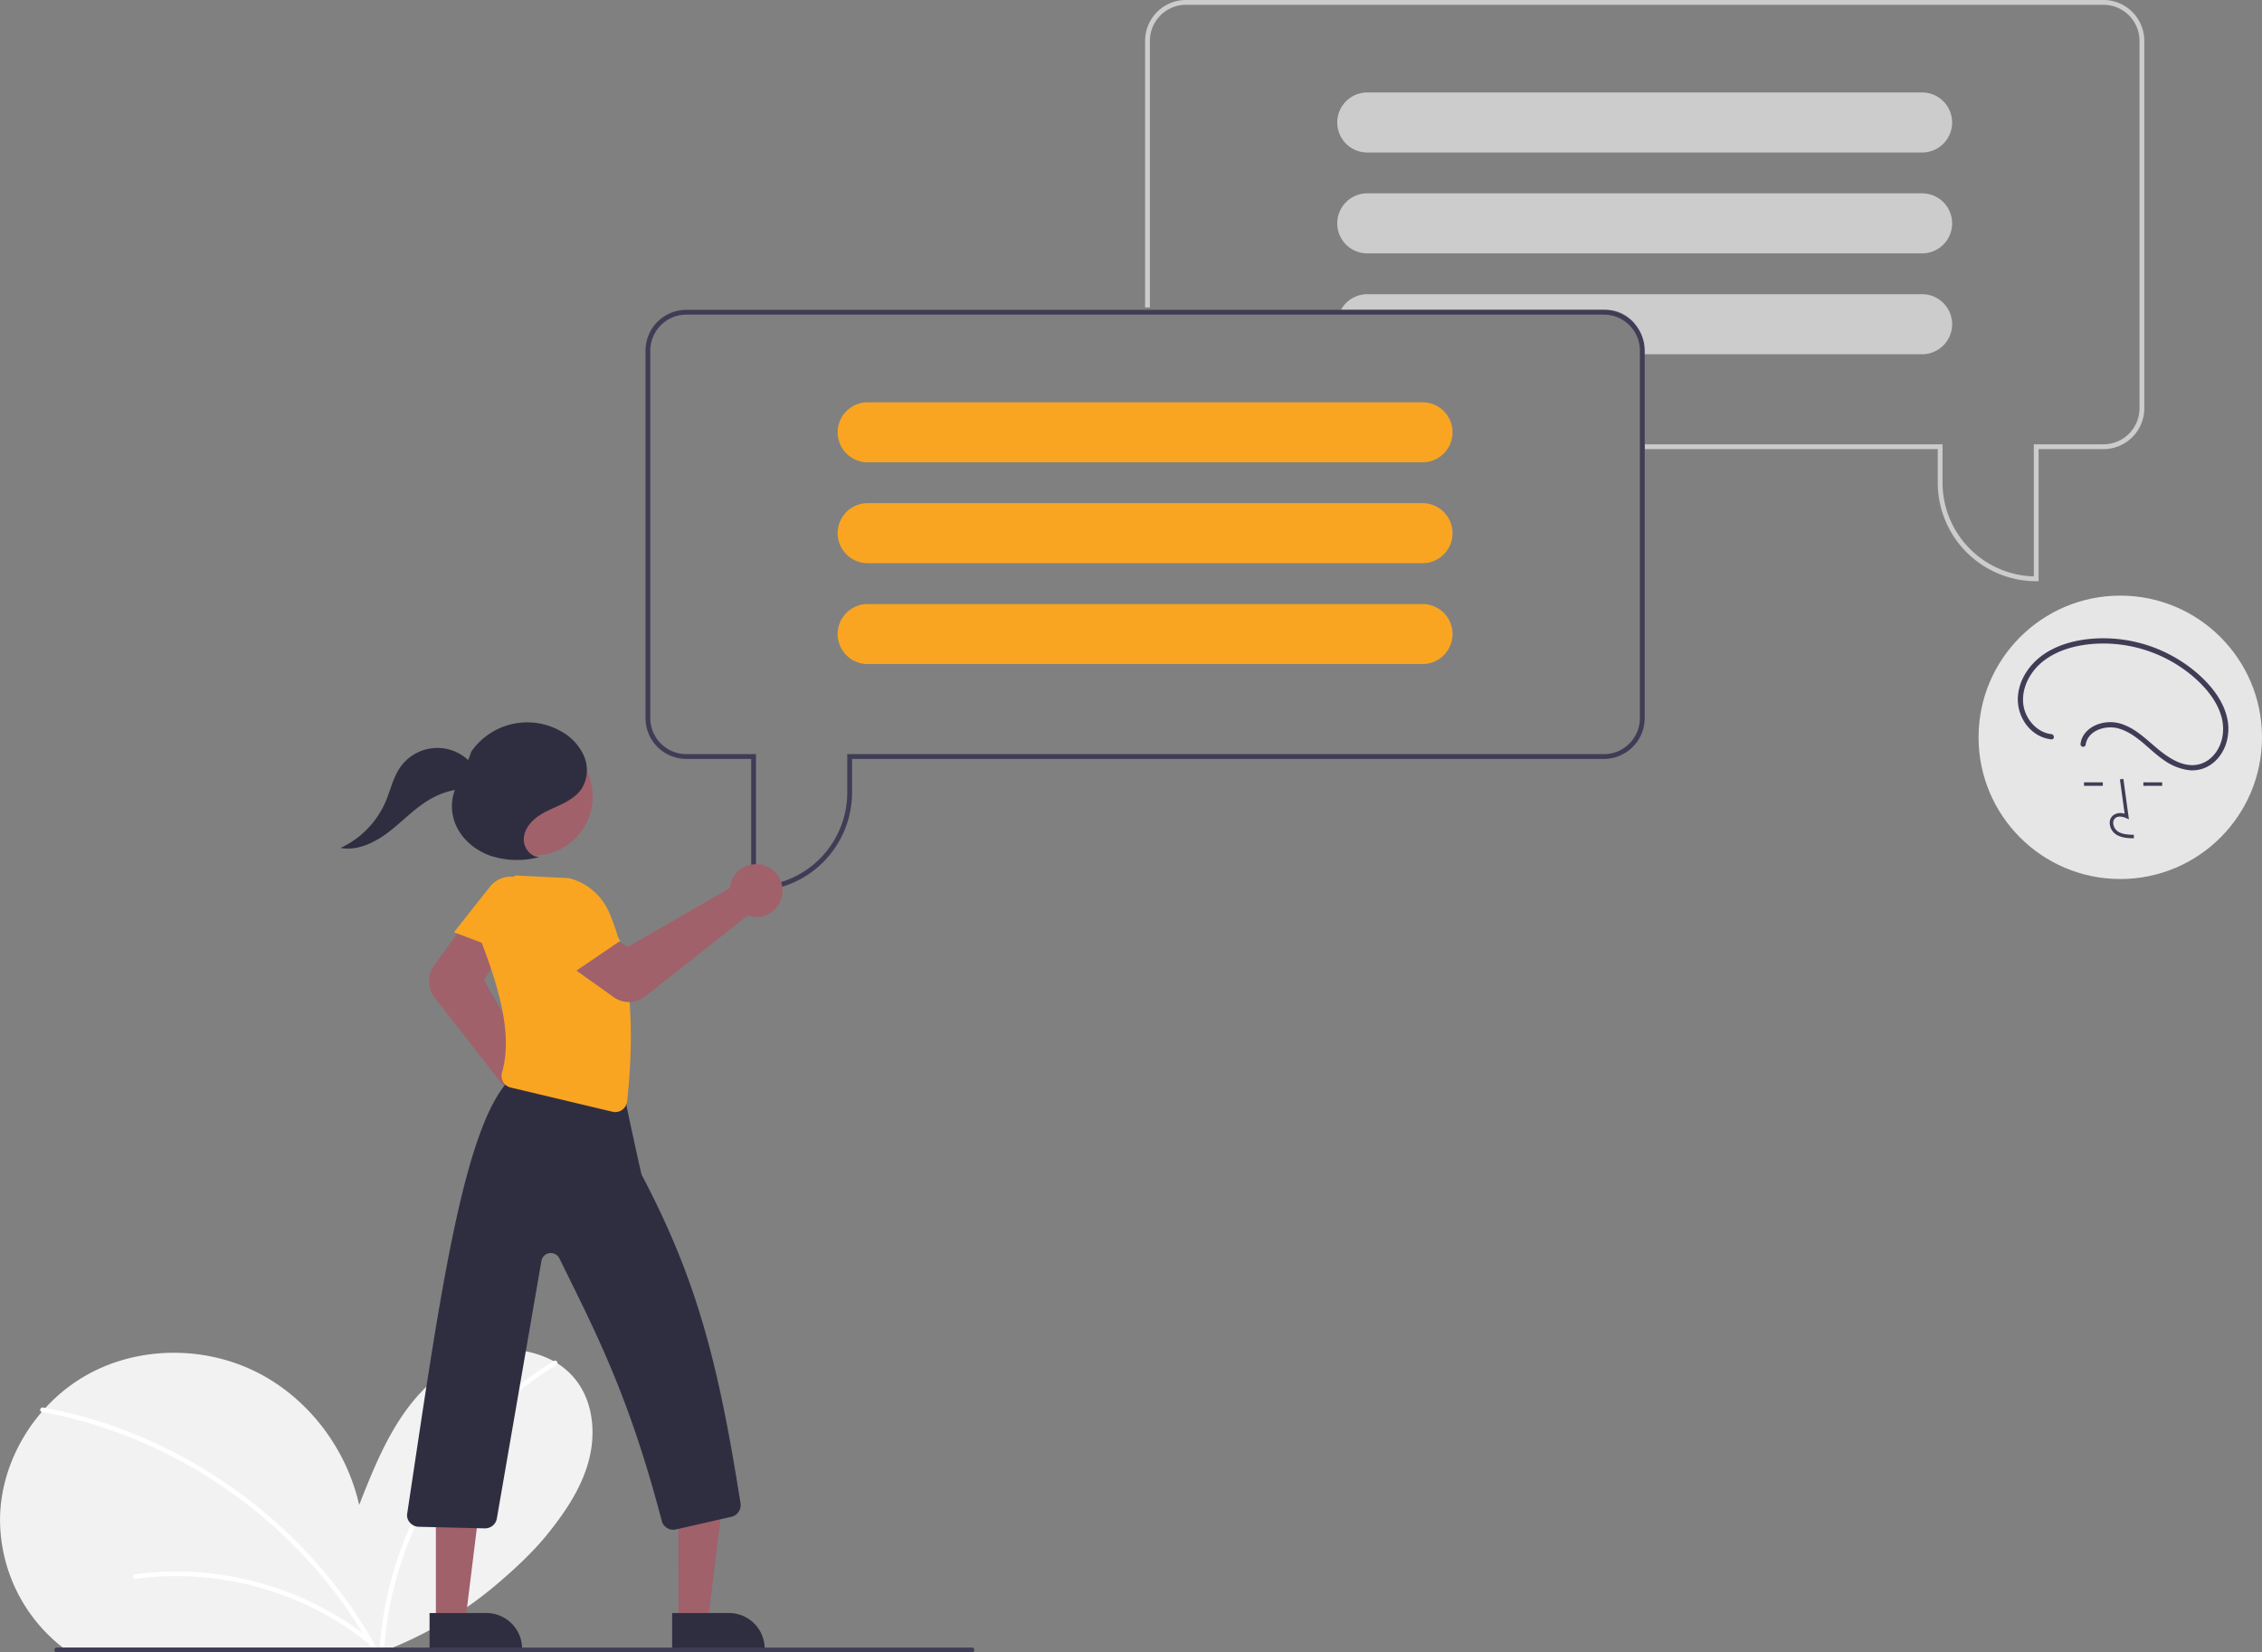 <svg id="a4a50757-733b-48ab-9bd6-990578b011f6" data-name="Layer 1" xmlns="http://www.w3.org/2000/svg" width="941.739" height="688" viewBox="0 0 941.739 688"><rect x="0" y="0" width="941.739" height="688" fill="#808080" stroke="none"/><path d="M977.87,348h-1a41.047,41.047,0,0,1-41-41V293h-122v-2h124v16a39.047,39.047,0,0,0,38,38.987V291h29a15.017,15.017,0,0,0,15-15V123a15.017,15.017,0,0,0-15-15h-382a15.017,15.017,0,0,0-15,15V234h-2V123a17.019,17.019,0,0,1,17-17h382a17.019,17.019,0,0,1,17,17V276a17.019,17.019,0,0,1-17,17h-27Z" transform="translate(-129.13 -106)" fill="#ccc"/><path d="M941.85,156.51a12.497,12.497,0,0,0-12.48-12.01h-231a12.5,12.5,0,0,0,0,25h231a12.517,12.517,0,0,0,12.5-12.5A4.011,4.011,0,0,0,941.85,156.51Z" transform="translate(-129.13 -106)" fill="#ccc"/><path d="M941.85,198.51a12.497,12.497,0,0,0-12.48-12.01h-231a12.5,12.5,0,0,0,0,25h231a12.517,12.517,0,0,0,12.5-12.5A4.011,4.011,0,0,0,941.85,198.51Z" transform="translate(-129.13 -106)" fill="#ccc"/><path d="M941.85,240.51a12.497,12.497,0,0,0-12.48-12.01h-231a12.491,12.491,0,0,0-9.6,4.5,13.065,13.065,0,0,0-1.36,2h110.46a15.018,15.018,0,0,1,15,15v3.5h116.5a12.517,12.517,0,0,0,12.5-12.5A4.011,4.011,0,0,0,941.85,240.51Z" transform="translate(-129.13 -106)" fill="#ccc"/><path d="M153.648,790.705c.544.447,1.088.874,1.645,1.295H292.697q1.535-.632,3.057-1.295A161.801,161.801,0,0,0,335.828,765.755c8.012-6.788,15.383-13.796,20.727-20.364,7.455-9.165,14.321-19.153,17.514-30.533,3.187-11.38,2.235-24.425-4.884-33.862a30.309,30.309,0,0,0-7.999-7.326c-.512-.324-1.03-.635-1.561-.926a39.856,39.856,0,0,0-28.92-3.478c-13.764,3.556-25.202,13.485-33.363,25.131-8.161,11.639-13.459,25.008-18.68,38.228-5.298-23.596-21.342-44.73-43.014-55.476-21.666-10.745-48.584-10.616-69.79,1.023a70.141,70.141,0,0,0-17.844,14.055c-.511.551-1.01,1.114-1.503,1.684-10.344,11.976-16.814,27.314-17.345,43.131A67.606,67.606,0,0,0,153.648,790.705Z" transform="translate(-129.13 -106)" fill="#f2f2f2"/><path d="M287.205,792h1.943c.026-.434.058-.861.097-1.295a145.203,145.203,0,0,1,4.249-25.092,154.683,154.683,0,0,1,24.814-52.114A148.065,148.065,0,0,1,360.732,674.338a.92.92,0,0,0,.453-.667.969.969,0,0,0-1.431-1.01,1.464,1.464,0,0,0-.129.084,146.678,146.678,0,0,0-25.986,20.157,156.031,156.031,0,0,0-33.493,48.014,151.299,151.299,0,0,0-12.838,49.789C287.269,791.139,287.237,791.573,287.205,792Z" transform="translate(-129.13 -106)" fill="#fff"/><path d="M146.51,693.912a.12.12,0,0,0,.045.013c1.418.259,2.844.531,4.256.823a192.264,192.264,0,0,1,33.894,10.292,200.016,200.016,0,0,1,31.414,16.193,203.241,203.241,0,0,1,28.143,21.426,199.186,199.186,0,0,1,23.959,25.986A192.68,192.68,0,0,1,282.865,790.705c.246.427.486.861.726,1.295H285.812c-.233-.434-.473-.868-.719-1.295A194.262,194.262,0,0,0,266.97,763.935a201.333,201.333,0,0,0-24.814-25.746,205.867,205.867,0,0,0-28.745-20.908,201.988,201.988,0,0,0-32.074-15.649,192.434,192.434,0,0,0-33.325-9.405c-.317-.058-.628-.117-.946-.175C145.856,691.832,145.338,693.659,146.51,693.912Z" transform="translate(-129.13 -106)" fill="#fff"/><path d="M185.149,761.525a128.393,128.393,0,0,1,40.705.918,131.058,131.058,0,0,1,38.326,13.4,126.431,126.431,0,0,1,19.126,12.636c.977.78-.406,2.147-1.374,1.374a125.531,125.531,0,0,0-34.838-19.584,129.312,129.312,0,0,0-38.904-7.892,123.76,123.76,0,0,0-22.525,1.022,1.006,1.006,0,0,1-1.195-.679.978.978,0,0,1,.679-1.195Z" transform="translate(-129.13 -106)" fill="#fff"/><path d="M796.87,235h-382a17.024,17.024,0,0,0-17,17V405a17.024,17.024,0,0,0,17,17h27v55h1a41.043,41.043,0,0,0,41-41V422h313a17.024,17.024,0,0,0,17-17V252A17.024,17.024,0,0,0,796.87,235Zm15,170a15.018,15.018,0,0,1-15,15h-315v16a39.057,39.057,0,0,1-38,38.99V420h-29a15.018,15.018,0,0,1-15-15V252a15.018,15.018,0,0,1,15-15h382a15.018,15.018,0,0,1,15,15Z" transform="translate(-129.13 -106)" fill="#3f3d56"/><path d="M721.37,273.5h-231a12.497,12.497,0,0,0-12.48,12.01,4.011,4.011,0,0,0-.02.49,12.518,12.518,0,0,0,12.5,12.5h231a12.5,12.5,0,0,0,0-25Z" transform="translate(-129.13 -106)" fill="#f9a522"/><path d="M721.37,315.5h-231a12.497,12.497,0,0,0-12.48,12.01,4.011,4.011,0,0,0-.02.49,12.518,12.518,0,0,0,12.5,12.5h231a12.5,12.5,0,1,0,0-25Z" transform="translate(-129.13 -106)" fill="#f9a522"/><path d="M721.37,357.5h-231a12.497,12.497,0,0,0-12.48,12.01,4.011,4.011,0,0,0-.02.49,12.518,12.518,0,0,0,12.5,12.5h231a12.5,12.5,0,1,0,0-25Z" transform="translate(-129.13 -106)" fill="#f9a522"/><path d="M353.856,578.72a10.706,10.706,0,0,1-1.347-.084,11.003,11.003,0,0,1-9.36-13.49,10.507,10.507,0,0,1,.311-1.035L310.096,521.397a11.149,11.149,0,0,1-.26-13.309l11.687-16.232,15.275,11.785-6.137,10.542,24.303,42.599a10.588,10.588,0,0,1,1.451.236,11.003,11.003,0,0,1-2.559,21.701Z" transform="translate(-129.13 -106)" fill="#a0616a"/><polygon points="282.467 675.118 294.727 675.117 300.559 627.829 282.465 627.83 282.467 675.118" fill="#a0616a"/><path d="M408.97,777.614h38.531a0,0,0,0,1,0,0v14.887a0,0,0,0,1,0,0H423.857A14.887,14.887,0,0,1,408.97,777.614v0A0,0,0,0,1,408.97,777.614Z" transform="translate(727.377 1464.095) rotate(179.997)" fill="#2f2e41"/><polygon points="181.467 675.118 193.727 675.117 199.559 627.829 181.465 627.83 181.467 675.118" fill="#a0616a"/><path d="M307.97,777.614h38.531a0,0,0,0,1,0,0v14.887a0,0,0,0,1,0,0H322.857A14.887,14.887,0,0,1,307.97,777.614v0A0,0,0,0,1,307.97,777.614Z" transform="translate(525.377 1464.1) rotate(179.997)" fill="#2f2e41"/><path d="M318.122,494.159l27.525,10.459,6.72-18.667a11.168,11.168,0,0,0-5.002-13.499h0a11.168,11.168,0,0,0-14.262,2.784Z" transform="translate(-129.13 -106)" fill="#f9a522"/><path d="M409.418,742.945a4.953,4.953,0,0,1-4.792-3.726C390.9,686.708,376.963,660.388,362.019,629.953a3.974,3.974,0,0,0-7.495,1.156L336,738.158a4.982,4.982,0,0,1-5.035,4.218l-27.501-.67a4.933,4.933,0,0,1-3.538-1.601,4.484,4.484,0,0,1-1.304-3.647c12.456-82.145,22.263-156.501,41.123-179.185a6.684,6.684,0,0,1,1.775-1.207l-.572-.088c-.164-.025-.599-.092-.604-.53l-.005-.423.43-.082a5.57,5.57,0,0,1,2.021.304l43.044,6.625a4.972,4.972,0,0,1,4.214,5.024c2.34,10.947,5.926,27.471,6.247,28.285,22.966,43.662,31.877,78.043,41.14,136.752a4.986,4.986,0,0,1-3.812,5.619L410.539,742.818A5.029,5.029,0,0,1,409.418,742.945Z" transform="translate(-129.13 -106)" fill="#2f2e41"/><path d="M385.262,569.031a4.95,4.95,0,0,1-1.147-.135l-42.378-10.081a4.884,4.884,0,0,1-3.116-2.309,5.122,5.122,0,0,1-.484-3.983c4.57-15.843-1.422-35.483-8.579-54.346a26.005,26.005,0,0,1,14.219-27.588l.115-.056,22.25,1.123a24.992,24.992,0,0,1,16.567,14.18c8.576,20.071,11.031,45.825,7.506,78.735a4.986,4.986,0,0,1-4.953,4.461Z" transform="translate(-129.13 -106)" fill="#f9a522"/><path d="M390.963,523.217a10.863,10.863,0,0,1-6.313-2.007l-16.414-11.699,11.711-15.332,10.572,6.086,42.481-24.507a10.571,10.571,0,0,1,.229-1.452,11,11,0,1,1,8.191,13.226,10.516,10.516,0,0,1-1.036-.306l-42.674,33.666A10.886,10.886,0,0,1,390.963,523.217Z" transform="translate(-129.13 -106)" fill="#a0616a"/><path d="M363.028,514.285,387.377,497.728l-11.443-16.207a11.168,11.168,0,0,0-13.929-3.64h0a11.168,11.168,0,0,0-5.894,13.283Z" transform="translate(-129.13 -106)" fill="#f9a522"/><circle cx="222.188" cy="331.661" r="24.561" fill="#a0616a"/><path d="M353.569,462.79c-3.686-.016-6.53-3.897-6.365-7.58s2.639-6.923,5.619-9.093,6.475-3.492,9.798-5.087,6.617-3.586,8.669-6.648a14.716,14.716,0,0,0,1.023-13.504,21.669,21.669,0,0,0-9.333-10.224,28.378,28.378,0,0,0-37.607,8.25l-4.208,11.458c-4.288,5.156-4.968,12.813-2.332,18.98s8.248,10.806,14.581,13.011a35.794,35.794,0,0,0,19.841.595" transform="translate(-129.13 -106)" fill="#2f2e41"/><path d="M327.03,426.017a18.849,18.849,0,0,0-31.292-.502c-2.955,4.25-4.027,9.49-6.059,14.251a37.768,37.768,0,0,1-18.797,19.303c7.377,1.297,14.727-2.456,20.625-7.073s11.085-10.254,17.69-13.786a33.289,33.289,0,0,1,16.918-3.886" transform="translate(-129.13 -106)" fill="#2f2e41"/><path d="M533.763,794h-381a1,1,0,1,1,0-2h381a1,1,0,0,1,0,2Z" transform="translate(-129.13 -106)" fill="#3f3d56"/><circle cx="882.739" cy="307" r="59" fill="#e6e6e6"/><path d="M1017.496,455.052c-2.403-.067-5.394-.151-7.696-1.833a5.911,5.911,0,0,1-2.326-4.413,3.976,3.976,0,0,1,1.352-3.265,5.13,5.13,0,0,1,4.853-.699l-1.962-14.336,1.44-.197,2.306,16.854-1.202-.552c-1.394-.639-3.308-.965-4.497.04a2.554,2.554,0,0,0-.838,2.104,4.467,4.467,0,0,0,1.73,3.291c1.792,1.309,4.176,1.478,6.88,1.554Z" transform="translate(-129.13 -106)" fill="#3f3d56"/><rect x="867.638" y="325.742" width="7.828" height="1.454" fill="#3f3d56"/><rect x="892.348" y="325.742" width="7.828" height="1.454" fill="#3f3d56"/><path d="M983.168,411.671c-6.304-.719-11.186-6.759-11.723-12.888-.638-7.291,3.608-14.216,9.433-18.307,6.092-4.279,13.682-6.065,21.025-6.459a57.784,57.784,0,0,1,39.498,13.019c5.503,4.57,10.642,10.392,12.589,17.424,1.692,6.107.315,13.025-4.597,17.302a11.611,11.611,0,0,1-8.91,2.743c-3.811-.396-7.327-2.4-10.371-4.613-5.921-4.305-10.781-10.302-17.995-12.552-5.289-1.649-12.153-.198-15.385,4.585a8.706,8.706,0,0,0-1.39,3.647,1.129,1.129,0,0,0,.761,1.341,1.097,1.097,0,0,0,1.341-.761c.849-6.024,8.256-8.272,13.454-6.897,7.579,2.006,12.667,8.769,18.885,13.066a22.949,22.949,0,0,0,10.998,4.39,13.656,13.656,0,0,0,9.596-2.948c5.312-4.195,7.344-11.41,6.169-17.906-1.36-7.522-6.423-13.969-11.978-18.961a59.919,59.919,0,0,0-40.949-15.127c-7.684.177-15.702,1.763-22.323,5.824-6.421,3.94-11.385,10.531-12.033,18.192-.571,6.744,3.047,13.797,9.258,16.751a14.498,14.498,0,0,0,4.646,1.311c1.392.159,1.38-2.023,0-2.18Z" transform="translate(-129.13 -106)" fill="#3f3d56"/></svg>